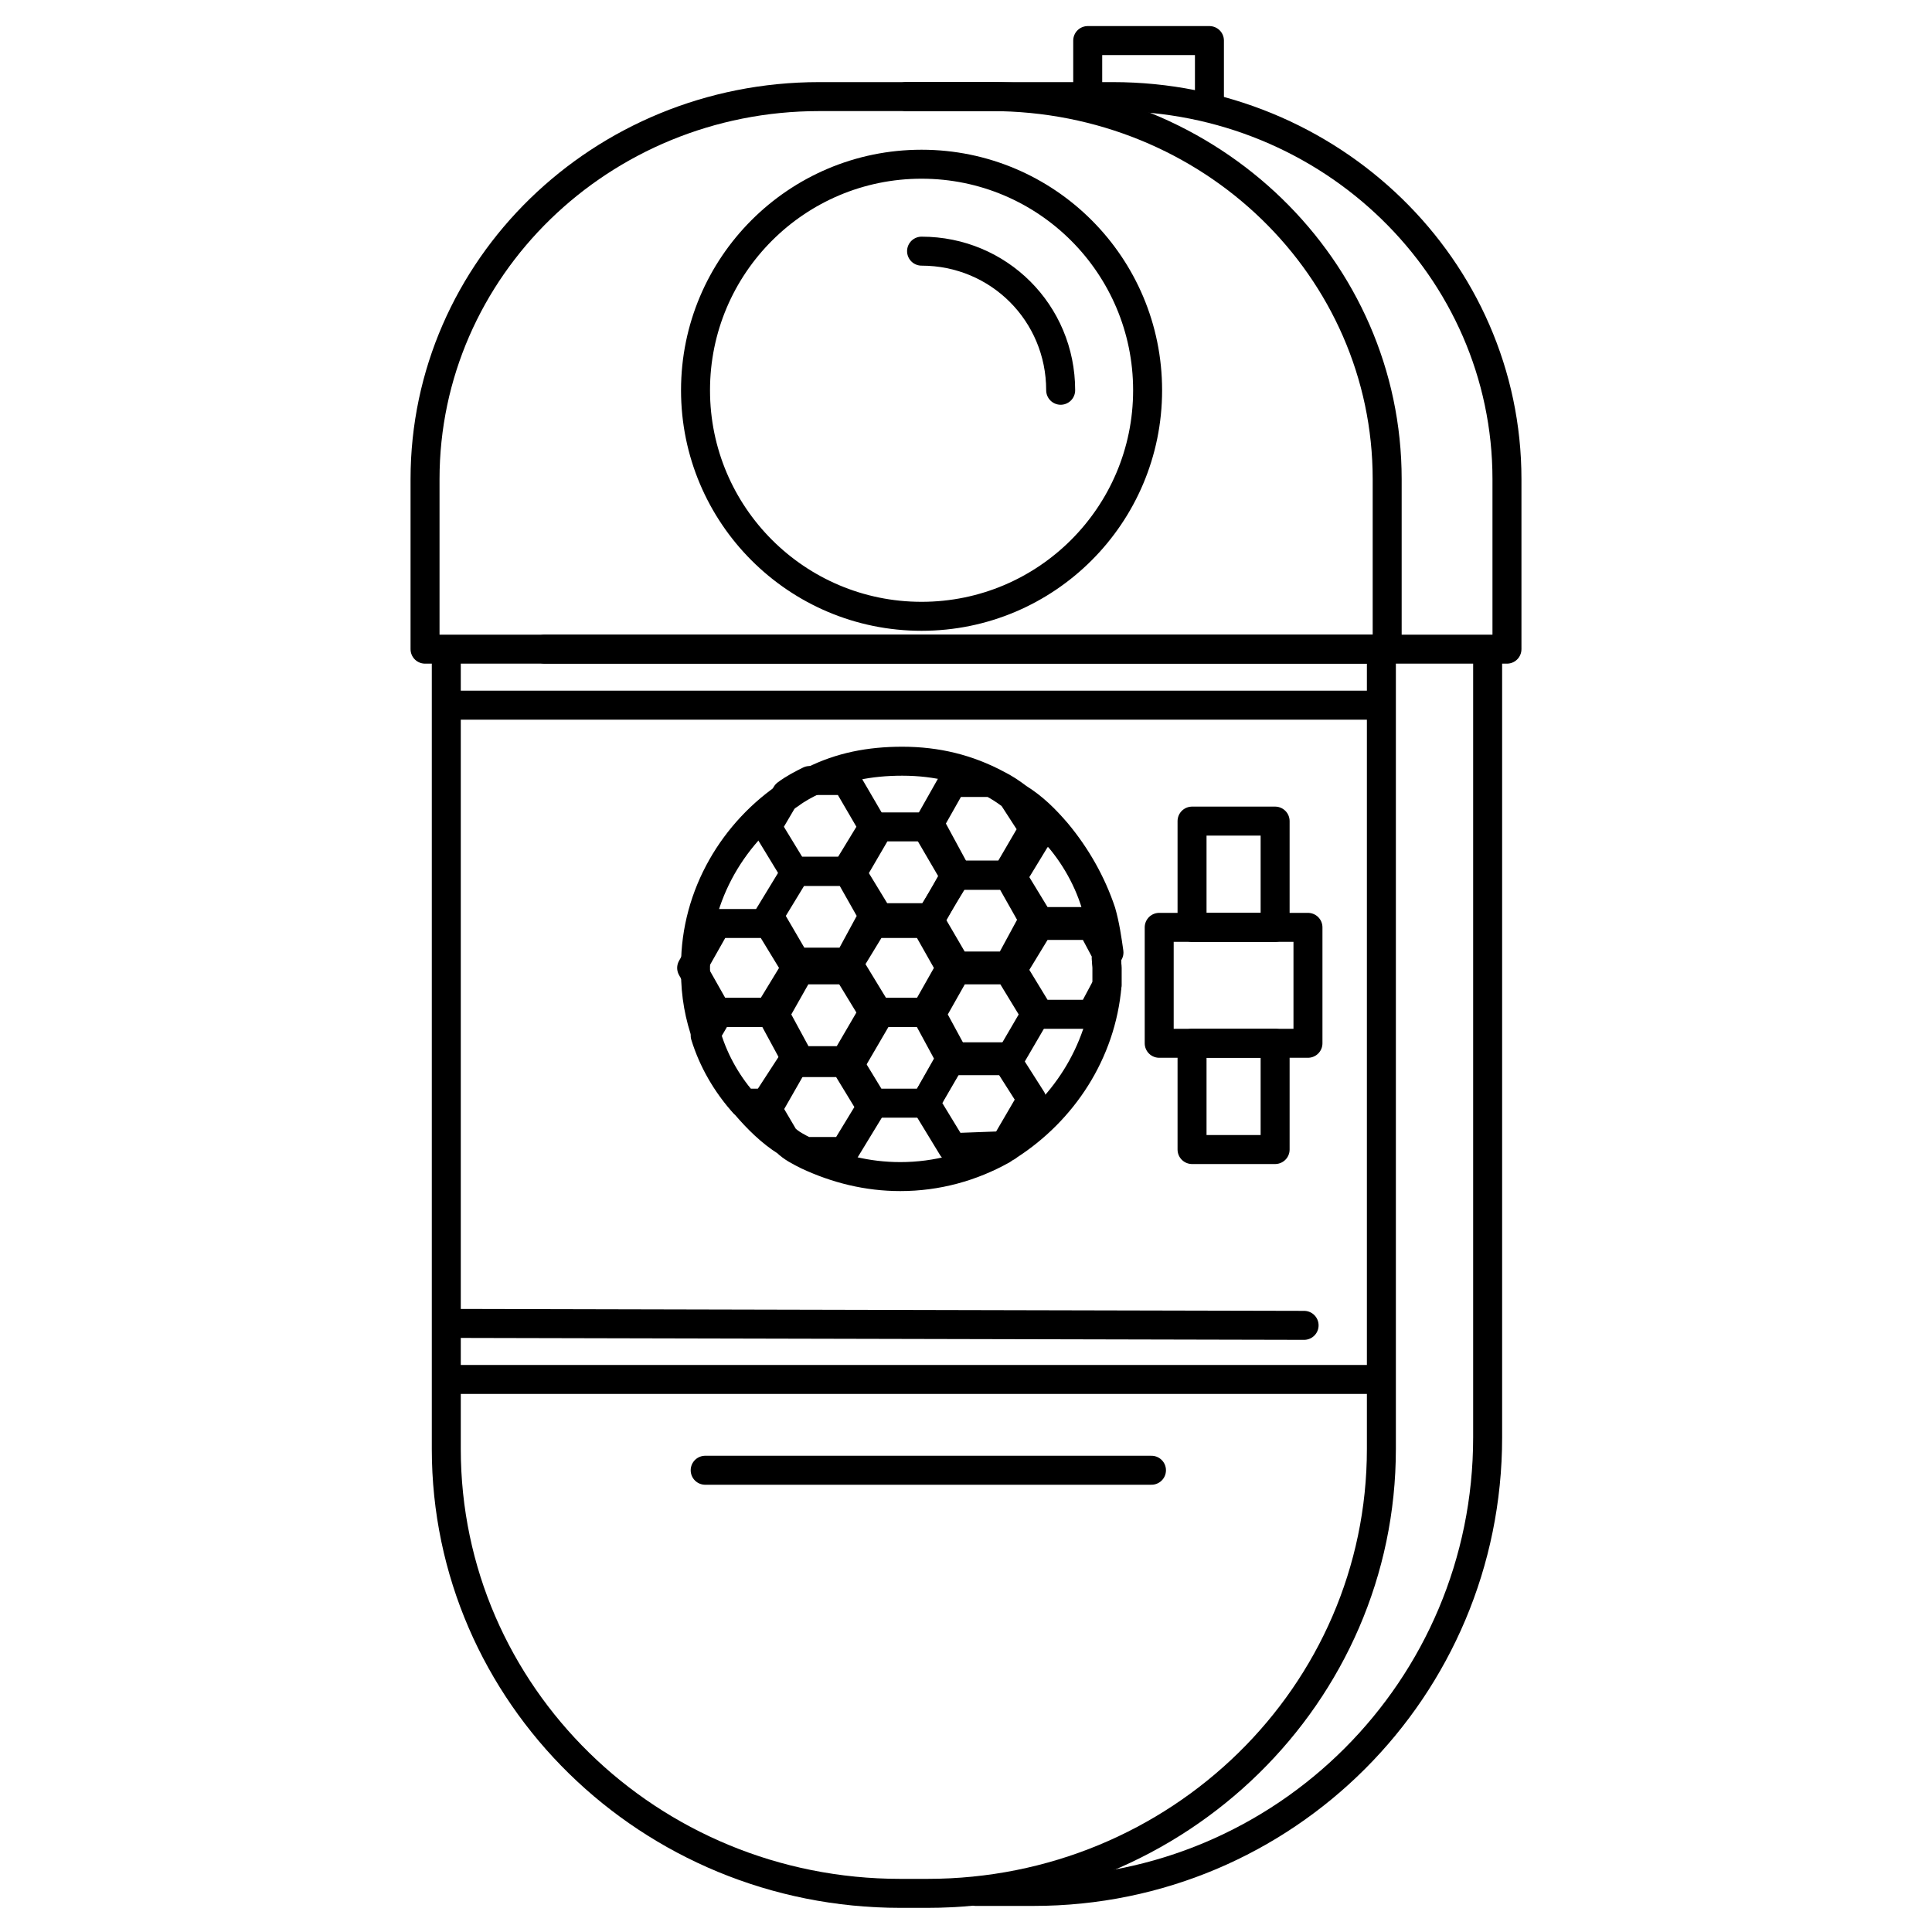 <?xml version="1.0" encoding="utf-8"?>
<!-- Generator: Adobe Illustrator 24.1.3, SVG Export Plug-In . SVG Version: 6.00 Build 0)  -->
<svg version="1.1" id="Layer_1" xmlns="http://www.w3.org/2000/svg" xmlns:xlink="http://www.w3.org/1999/xlink" x="0px" y="0px"
	 viewBox="0 0 100 100" style="enable-background:new 0 0 100 100;" xml:space="preserve">
<style type="text/css">
	.st0{fill:none;stroke:#000000;stroke-width:1.5;stroke-linecap:round;stroke-linejoin:round;stroke-miterlimit:10;}
</style>
<g>
	<path class="st0" d="M71.8,24.8v8.8H22v-8.8C22,13.9,31.1,5,42.4,5h8.9C62.7,5,71.8,13.9,71.8,24.8z"/>
	<polyline class="st0" points="56.3,4.6 56.3,2.1 62.6,2.1 62.6,5.2 	"/>
	<path class="st0" d="M71.5,33.9V75c0,12.7-10.5,23-23.5,23h-1.4c-13,0-23.5-10.3-23.5-23V33.9"/>
	<path class="st0" d="M46.9,5h10.7C68.9,5,78,13.9,78,24.8v8.8H28.2"/>
	<path class="st0" d="M77,34.1l0,40.3c0,13-10.5,23.5-23.5,23.5h-3"/>
	<line class="st0" x1="23.5" y1="71.4" x2="71.3" y2="71.4"/>
	<g>
		<path class="st0" d="M57.3,50.1c0,0.3,0,0.6,0,0.9c-0.3,3.5-2.3,6.5-5.1,8.3c-0.1,0.1-0.2,0.1-0.3,0.2c-1.6,0.9-3.4,1.4-5.3,1.4
			c-1.7,0-3.3-0.4-4.8-1.1c-0.4-0.2-0.8-0.4-1.1-0.7h0c-0.8-0.5-1.5-1.2-2.1-1.9c-0.9-1-1.6-2.2-2-3.5c-0.4-1.1-0.6-2.2-0.6-3.4V50
			c0-3.7,2-7,4.9-8.9h0c0.4-0.3,0.8-0.5,1.2-0.7c1.4-0.7,2.9-1,4.6-1c1.8,0,3.4,0.4,4.9,1.2c0.4,0.2,0.7,0.4,1.1,0.7l0,0
			c0.8,0.5,1.4,1.1,2,1.8c1,1.2,1.8,2.6,2.3,4.1c0.2,0.7,0.3,1.4,0.4,2.1C57.2,49.5,57.3,49.8,57.3,50.1z"/>
		<polygon class="st0" points="47.9,47.8 45.2,47.8 43.8,50.1 45.2,52.4 47.9,52.4 49.2,50.1 		"/>
		<path class="st0" d="M45.1,57.3l-1.4,2.3h-2c-0.4-0.2-0.8-0.4-1.1-0.7h0l-1-1.7l0.1-0.2L41,55h2.7L45.1,57.3z"/>
		<polygon class="st0" points="52,54.7 49.3,54.7 47.9,57.1 49.3,59.4 52,59.3 53.4,56.9 		"/>
		<polygon class="st0" points="47.9,52.4 45.2,52.4 43.8,54.8 45.2,57.1 47.9,57.1 49.2,54.8 		"/>
		<polygon class="st0" points="52.2,50.2 49.5,50.2 48.2,52.5 49.5,54.9 52.2,54.9 53.6,52.5 		"/>
		<polygon class="st0" points="39.8,47.8 37.1,47.8 35.8,50.1 37.1,52.4 39.8,52.4 41.2,50.1 		"/>
		<path class="st0" d="M41.2,54.8L41.1,55l-1.2,2.1h-1.4c-0.9-1-1.6-2.2-2-3.5l0.7-1.2h2.7L41.2,54.8z"/>
		<polygon class="st0" points="44.1,50.2 41.4,50.2 40.1,52.5 41.4,54.9 44.1,54.9 45.5,52.5 		"/>
		<path class="st0" d="M45.2,42.8l-1.4,2.3h-2.7l-1.4-2.3l1-1.7h0c0.4-0.3,0.8-0.5,1.2-0.7h1.9L45.2,42.8z"/>
		<polygon class="st0" points="43.9,45.1 41.2,45.1 39.8,47.4 41.2,49.8 43.9,49.8 45.2,47.4 		"/>
		<path class="st0" d="M57.3,50.1c0,0.3,0,0.6,0,0.9l-0.8,1.5h-2.7l-1.4-2.3l1.4-2.3h2.7l0.8,1.5C57.2,49.5,57.3,49.8,57.3,50.1z"/>
		<polygon class="st0" points="48.2,42.8 45.5,42.8 44.1,45.2 45.5,47.5 48.2,47.5 49.5,45.2 		"/>
		<path class="st0" d="M53.5,42.9l-1.4,2.4h-2.7l-1.4-2.4l0-0.1l1.3-2.3h2c0.4,0.2,0.7,0.4,1.1,0.7l0,0L53.5,42.9z"/>
		<polygon class="st0" points="52.2,45.3 49.5,45.3 48.1,47.6 49.5,50 52.2,50 53.5,47.6 		"/>
		<path class="st0" d="M56.8,47.1l-0.3,0.6h-2.7l-1.4-2.3l1.4-2.3h0.8C55.6,44.2,56.4,45.6,56.8,47.1z"/>
	</g>
	<rect x="61.7" y="42.5" class="st0" width="4.3" height="5.5"/>
	<rect x="61.7" y="54" class="st0" width="4.3" height="5.5"/>
	<rect x="60" y="48" class="st0" width="7.7" height="6"/>
	<circle class="st0" cx="47.7" cy="20.2" r="11.7"/>
	<path class="st0" d="M47.7,13c4,0,7.2,3.2,7.2,7.2"/>
	<line class="st0" x1="36.5" y1="76.1" x2="59.6" y2="76.1"/>
	<line class="st0" x1="23.7" y1="36.5" x2="71.3" y2="36.5"/>
	<line class="st0" x1="23.5" y1="68.5" x2="67.5" y2="68.6"/>
</g>
</svg>

